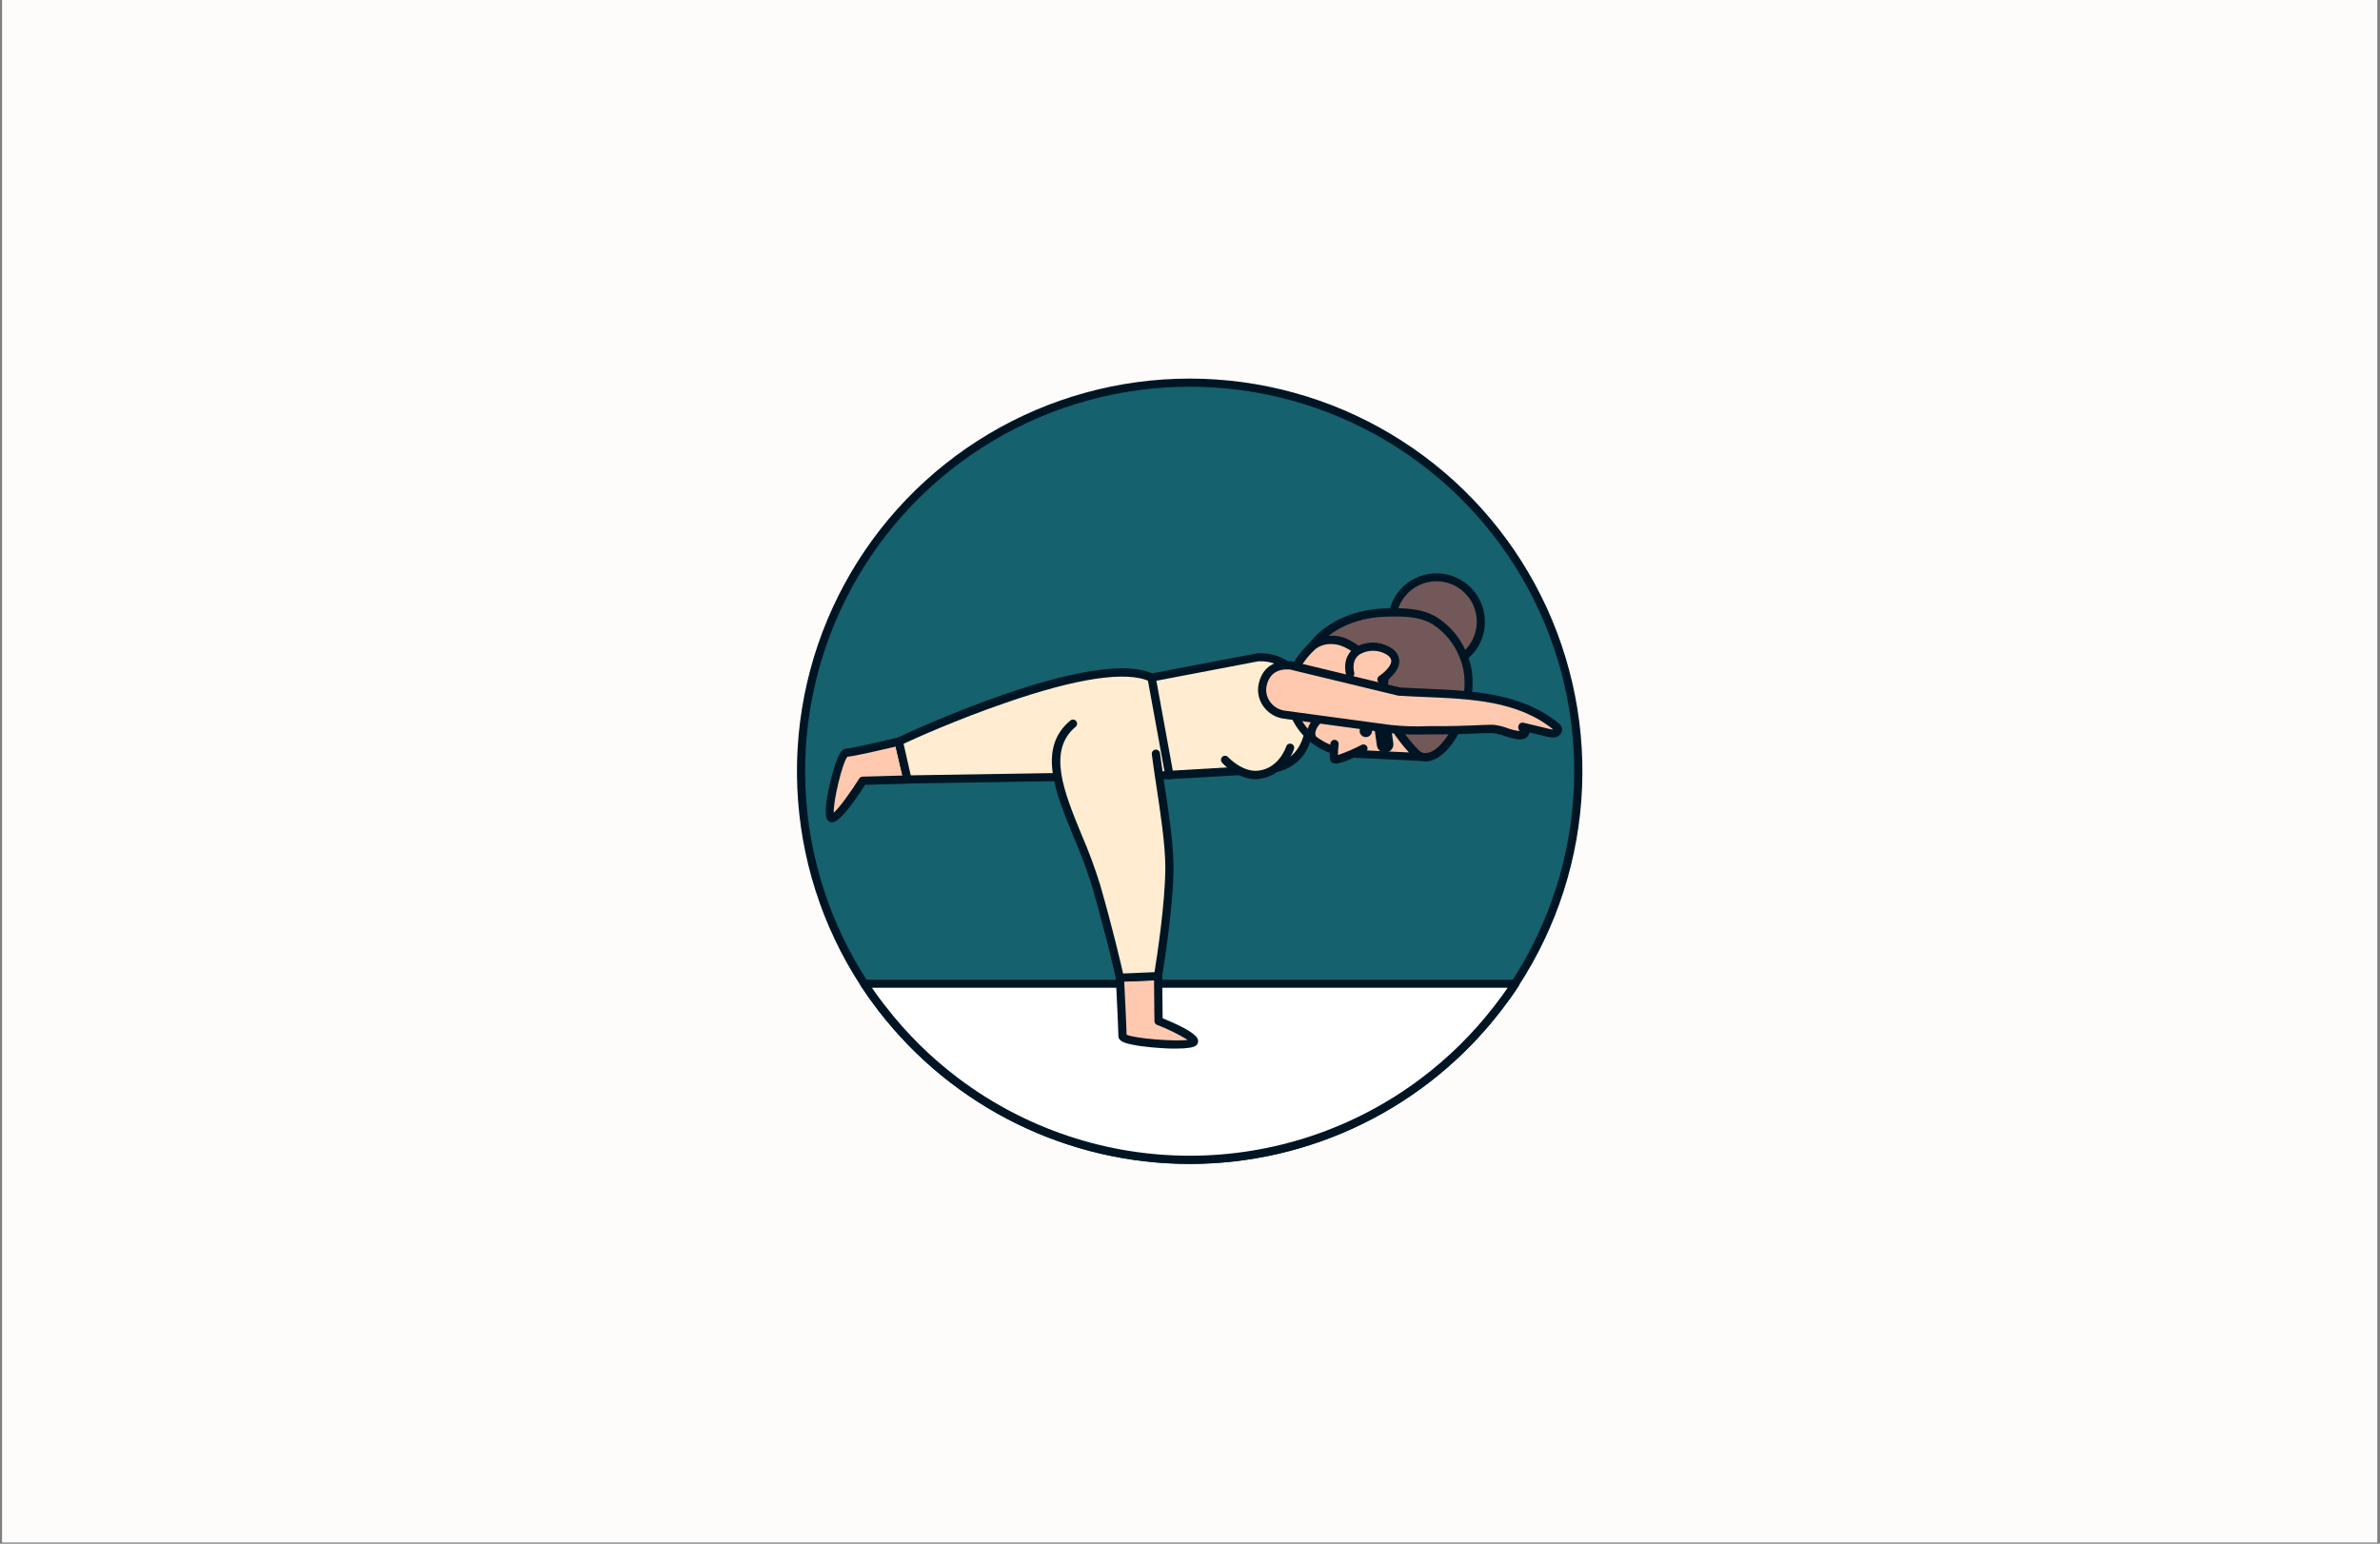 <svg width="501" height="325" viewBox="0 0 501 325" fill="none" xmlns="http://www.w3.org/2000/svg">
<rect x="0" y="0" width="501" height="325" fill="#808080" stroke="none"/>
<rect width="500" height="324.735" transform="translate(0.433)" fill="#FEFCFB"/>
<path d="M332.242 162.361C332.269 178.251 327.643 193.8 318.935 207.091C317.83 208.783 316.664 210.427 315.438 212.021L315.101 212.453C307.456 222.322 297.654 230.311 286.444 235.807C275.235 241.303 262.917 244.16 250.433 244.16C237.949 244.16 225.631 241.303 214.422 235.807C203.213 230.311 193.41 222.322 185.765 212.453L185.428 212.021C184.202 210.427 183.051 208.783 181.974 207.091C174.998 196.427 170.608 184.28 169.157 171.62C167.706 158.959 169.232 146.135 173.614 134.168C177.997 122.202 185.114 111.425 194.399 102.697C203.684 93.968 214.88 87.529 227.093 83.894C239.307 80.258 252.202 79.526 264.749 81.756C277.295 83.986 289.148 89.116 299.361 96.738C309.574 104.359 317.866 114.261 323.574 125.655C329.283 137.048 332.251 149.618 332.242 162.361V162.361Z" fill="#15616D"/>
<path d="M250.433 245.033C237.816 245.031 225.368 242.141 214.04 236.585C202.713 231.03 192.808 222.955 185.083 212.98L184.746 212.548C183.503 210.933 182.311 209.249 181.206 207.566C173.063 195.092 168.442 180.651 167.831 165.767C167.219 150.884 170.64 136.112 177.733 123.013C184.825 109.914 195.324 98.974 208.121 91.351C220.918 83.727 235.537 79.702 250.433 79.702C265.329 79.702 279.948 83.727 292.745 91.351C305.542 98.974 316.041 109.914 323.133 123.013C330.225 136.112 333.647 150.884 333.035 165.767C332.424 180.651 327.803 195.092 319.66 207.566C318.555 209.293 317.363 210.925 316.12 212.548L315.783 212.98C308.058 222.955 298.153 231.03 286.825 236.585C275.498 242.141 263.049 245.031 250.433 245.033V245.033ZM250.433 81.416C235.846 81.415 221.53 85.356 208.999 92.821C196.467 100.287 186.186 111 179.242 123.828C172.298 136.656 168.95 151.122 169.551 165.696C170.152 180.271 174.68 194.412 182.656 206.624C183.736 208.282 184.902 209.923 186.11 211.503L186.447 211.935C190.861 217.632 196.015 222.714 201.774 227.046C215.799 237.605 232.878 243.315 250.433 243.315C267.988 243.315 285.067 237.605 299.091 227.046C304.851 222.714 310.005 217.632 314.419 211.935L314.755 211.503C315.973 209.923 317.13 208.282 318.209 206.624C326.186 194.412 330.714 180.271 331.315 165.696C331.916 151.122 328.568 136.656 321.624 123.828C314.68 111 304.399 100.287 291.867 92.821C279.336 85.356 265.02 81.415 250.433 81.416V81.416Z" fill="#001524"/>
<path d="M318.935 207.091C317.83 208.783 316.664 210.427 315.438 212.021L315.101 212.453C307.456 222.322 297.654 230.311 286.444 235.807C275.235 241.303 262.917 244.16 250.433 244.16C237.949 244.16 225.631 241.303 214.422 235.807C203.213 230.311 193.41 222.322 185.765 212.453L185.428 212.021C184.202 210.427 183.051 208.783 181.974 207.091H318.935Z" fill="white"/>
<path d="M250.433 245.033C237.816 245.031 225.368 242.141 214.04 236.585C202.713 231.03 192.808 222.955 185.083 212.98L184.746 212.548C183.503 210.933 182.311 209.249 181.206 207.566C181.13 207.434 181.09 207.285 181.09 207.134C181.09 206.982 181.13 206.833 181.206 206.702C181.28 206.566 181.39 206.452 181.524 206.373C181.658 206.294 181.81 206.253 181.966 206.253H318.935C319.09 206.253 319.243 206.294 319.376 206.373C319.51 206.452 319.62 206.566 319.695 206.702C319.77 206.833 319.81 206.982 319.81 207.134C319.81 207.285 319.77 207.434 319.695 207.566C318.589 209.293 317.398 210.925 316.154 212.548L315.817 212.98C308.089 222.959 298.178 231.037 286.844 236.593C275.511 242.149 263.055 245.036 250.433 245.033V245.033ZM183.546 207.954C184.366 209.154 185.23 210.337 186.136 211.495L186.473 211.926C190.886 217.623 196.041 222.706 201.8 227.038C215.825 237.596 232.904 243.306 250.459 243.306C268.014 243.306 285.092 237.596 299.117 227.038C304.876 222.706 310.031 217.623 314.444 211.926L314.781 211.495C315.668 210.343 316.531 209.163 317.372 207.954H183.546Z" fill="#001524"/>
<path d="M191.067 164.088L181.568 164.347C181.568 164.347 175.956 173.284 174.868 172.119C173.78 170.953 176.716 158.449 178.123 158.432C179.531 158.415 189.15 156.083 189.15 156.083L191.067 164.088Z" fill="#FFC9B0"/>
<path d="M175.144 173.12C174.982 173.12 174.821 173.086 174.673 173.02C174.524 172.955 174.391 172.86 174.281 172.74C172.838 171.195 175.239 162.111 176.336 159.572C176.767 158.544 177.294 157.603 178.166 157.595C179.038 157.586 185.316 156.17 188.995 155.272C189.105 155.245 189.22 155.24 189.333 155.257C189.445 155.275 189.553 155.315 189.65 155.374C189.747 155.433 189.831 155.511 189.898 155.603C189.965 155.696 190.013 155.8 190.039 155.911L191.913 163.915C191.943 164.04 191.944 164.169 191.918 164.294C191.891 164.42 191.837 164.537 191.759 164.639C191.681 164.74 191.582 164.824 191.468 164.882C191.355 164.941 191.229 164.973 191.102 164.977L182.095 165.228C180.161 168.276 176.914 172.948 175.282 173.112L175.144 173.12ZM178.391 159.304C177.311 160.556 175.386 168.63 175.507 171.1C176.647 170.098 179.03 166.843 180.869 163.907C180.944 163.786 181.049 163.686 181.172 163.615C181.296 163.544 181.435 163.505 181.577 163.501L189.979 163.268L188.546 157.18C186.188 157.724 180.075 159.166 178.391 159.313V159.304Z" fill="#001524"/>
<path d="M246.167 163.173C246.167 163.173 254.699 148.562 242.419 142.656C230.14 136.75 189.184 156.109 189.184 156.109L191.067 164.114L246.167 163.173Z" fill="#FFECD1"/>
<path d="M191.067 164.952C190.867 164.956 190.672 164.892 190.515 164.769C190.357 164.646 190.247 164.473 190.203 164.278L188.347 156.317C188.303 156.124 188.325 155.922 188.412 155.745C188.498 155.567 188.643 155.425 188.822 155.341C190.506 154.538 230.27 135.877 242.791 141.887C244.34 142.548 245.729 143.534 246.864 144.778C247.999 146.022 248.854 147.495 249.371 149.098C251.417 155.781 247.1 163.294 246.918 163.613C246.844 163.742 246.737 163.85 246.608 163.926C246.48 164.001 246.334 164.042 246.184 164.045L191.084 164.952H191.067ZM190.203 156.567L191.715 163.225L245.649 162.361C246.513 160.738 249.284 154.754 247.713 149.633C247.261 148.263 246.522 147.005 245.545 145.943C244.568 144.881 243.376 144.04 242.048 143.476C237.238 141.162 226.678 142.734 211.497 148.027C201.55 151.446 192.578 155.453 190.186 156.593L190.203 156.567Z" fill="#001524"/>
<path d="M246.167 163.173L242.42 142.656L264.802 138.399C271.71 138.209 275.518 143.58 275.699 150.488C275.699 150.488 276.865 161.584 266.149 162.024L246.167 163.173Z" fill="#FFECD1"/>
<path d="M246.167 164.036C245.963 164.04 245.764 163.97 245.606 163.841C245.448 163.711 245.341 163.529 245.304 163.328L241.556 142.811C241.516 142.588 241.564 142.358 241.692 142.171C241.82 141.983 242.016 141.854 242.238 141.81L264.629 137.544H264.767C266.394 137.442 268.021 137.721 269.521 138.36C271.02 138.999 272.349 139.979 273.402 141.223C275.466 143.85 276.572 147.104 276.537 150.445C276.537 150.6 277.063 155.859 273.946 159.52C272.141 161.61 269.534 162.732 266.175 162.871L246.21 164.036H246.167ZM243.421 143.312L246.875 162.232L266.088 161.1C268.938 160.988 271.123 160.064 272.599 158.354C275.285 155.272 274.844 150.583 274.836 150.514C274.867 147.545 273.903 144.651 272.098 142.293C271.213 141.262 270.102 140.448 268.852 139.915C267.602 139.381 266.245 139.144 264.888 139.219L243.421 143.312Z" fill="#001524"/>
<path d="M302.364 140.238C307.534 140.238 311.724 136.047 311.724 130.878C311.724 125.708 307.534 121.517 302.364 121.517C297.194 121.517 293.004 125.708 293.004 130.878C293.004 136.047 297.194 140.238 302.364 140.238Z" fill="#725858"/>
<path d="M302.364 141.102C301.528 141.1 300.696 140.995 299.886 140.791V140.791C297.368 140.155 295.189 138.582 293.791 136.394C292.393 134.206 291.882 131.568 292.363 129.016C292.843 126.464 294.279 124.192 296.377 122.663C298.475 121.133 301.078 120.462 303.654 120.785C306.23 121.108 308.586 122.402 310.241 124.402C311.897 126.402 312.727 128.959 312.562 131.55C312.398 134.141 311.251 136.572 309.356 138.347C307.461 140.122 304.96 141.107 302.364 141.102V141.102ZM300.309 139.116C301.939 139.523 303.654 139.438 305.236 138.871C306.818 138.304 308.197 137.281 309.197 135.931C310.198 134.58 310.775 132.963 310.857 131.285C310.938 129.606 310.52 127.941 309.655 126.5C308.791 125.059 307.518 123.907 305.998 123.189C304.478 122.471 302.78 122.221 301.118 122.468C299.455 122.716 297.904 123.451 296.659 124.581C295.415 125.71 294.533 127.183 294.126 128.814C293.58 131 293.925 133.313 295.084 135.245C296.244 137.177 298.123 138.569 300.309 139.116Z" fill="#001524"/>
<path d="M299.057 159.278C302.874 160.487 306.189 154.598 307.364 151.844C309.246 147.422 309.954 142.345 307.968 137.829C306.779 134.899 304.713 132.408 302.053 130.696C298.953 128.848 295.275 128.84 291.769 128.969C280.742 129.297 276.355 135.955 276.355 135.955C277.03 140.419 279.02 144.58 282.072 147.906C285.603 151.628 290.258 154.382 294.662 156.93C295.995 157.751 297.373 158.498 298.789 159.166C298.876 159.21 298.965 159.247 299.057 159.278V159.278Z" fill="#725858"/>
<path d="M300.059 160.306C299.631 160.303 299.206 160.236 298.798 160.107C298.666 160.066 298.536 160.017 298.409 159.961C297.309 159.454 296.241 158.877 295.214 158.234C294.886 158.035 294.558 157.836 294.23 157.655C290.197 155.315 285.18 152.405 281.45 148.476C278.253 145.02 276.17 140.681 275.475 136.024C275.453 135.824 275.502 135.622 275.613 135.454C275.803 135.169 280.388 128.425 291.726 128.08C295.551 127.968 299.256 128.028 302.477 129.954C305.286 131.762 307.472 134.391 308.737 137.484C310.593 141.715 310.378 146.939 308.141 152.163C306.475 156.127 303.452 160.306 300.059 160.306ZM277.254 136.128C277.976 140.278 279.866 144.136 282.702 147.25C286.26 151.006 291.156 153.838 295.094 156.127L296.104 156.714C297.067 157.321 298.068 157.866 299.1 158.346L299.316 158.424C302.304 159.365 305.361 154.287 306.57 151.516C308.02 148.113 309.298 143.045 307.174 138.192C306.053 135.426 304.109 133.071 301.604 131.448C298.781 129.721 295.353 129.721 291.795 129.816C282.59 130.083 278.177 134.997 277.254 136.162V136.128Z" fill="#001524"/>
<path d="M271.58 144.823C271.744 141.318 273.817 138.218 276.355 135.929C277.676 134.738 280.362 134.358 282.4 134.988C286.208 136.188 289.921 140.808 291.7 141.836C291.7 141.836 290.836 145.739 291.147 147.578C292.011 152.284 298.306 159.27 299.065 159.322L284.973 158.648C277.245 158.277 271.2 152.707 271.58 144.823Z" fill="#FFC9B0"/>
<path d="M299.04 160.185H298.997L284.973 159.512C276.468 159.106 270.345 152.776 270.725 144.78C270.881 141.456 272.677 138.088 275.786 135.282C277.297 133.917 280.31 133.425 282.642 134.159C285.336 135.023 287.823 137.319 289.852 139.176C290.556 139.87 291.312 140.508 292.114 141.084C292.275 141.176 292.402 141.317 292.477 141.486C292.552 141.656 292.57 141.845 292.529 142.026C292.287 143.062 291.726 146.049 291.976 147.414C292.745 151.619 298.314 157.879 299.282 158.475C299.511 158.506 299.718 158.627 299.858 158.811C299.998 158.994 300.059 159.226 300.028 159.455C299.998 159.684 299.877 159.892 299.693 160.032C299.509 160.172 299.277 160.233 299.048 160.202L299.04 160.185ZM280.293 135.592C279.089 135.539 277.902 135.902 276.934 136.62C274.171 139.098 272.616 142.043 272.444 144.901C272.098 152.034 277.4 157.465 285.042 157.854L296.596 158.406C294.161 155.816 290.871 151.101 290.267 147.802C290.131 145.954 290.279 144.096 290.707 142.293C290.137 141.87 289.463 141.248 288.669 140.523C286.787 138.796 284.438 136.62 282.115 135.886C281.526 135.695 280.912 135.596 280.293 135.592V135.592Z" fill="#001524"/>
<path d="M287.512 155.177C288.232 155.177 288.816 154.593 288.816 153.873C288.816 153.153 288.232 152.569 287.512 152.569C286.792 152.569 286.208 153.153 286.208 153.873C286.208 154.593 286.792 155.177 287.512 155.177Z" fill="#001524"/>
<path d="M286.994 157.586C286.994 157.586 281.001 160.634 280.82 159.771C280.742 158.734 280.774 157.692 280.915 156.662" fill="#FFC9B0"/>
<path d="M281.105 160.755C280.911 160.76 280.718 160.719 280.543 160.634C280.398 160.564 280.271 160.461 280.172 160.334C280.074 160.207 280.005 160.058 279.974 159.9C279.872 158.772 279.901 157.636 280.06 156.515C280.088 156.286 280.207 156.078 280.389 155.936C280.479 155.866 280.582 155.814 280.693 155.784C280.803 155.754 280.918 155.745 281.031 155.76C281.145 155.774 281.254 155.81 281.354 155.867C281.453 155.923 281.54 155.999 281.61 156.089C281.68 156.179 281.732 156.282 281.762 156.392C281.793 156.503 281.801 156.618 281.787 156.731C281.696 157.467 281.647 158.208 281.64 158.95C283.355 158.369 285.021 157.653 286.622 156.809C286.827 156.706 287.065 156.688 287.283 156.76C287.501 156.832 287.681 156.988 287.784 157.193C287.887 157.398 287.904 157.636 287.832 157.853C287.76 158.071 287.605 158.251 287.4 158.354C283.436 160.358 281.83 160.755 281.105 160.755Z" fill="#001524"/>
<path d="M290.793 143.044C290.793 143.044 296.233 139.539 292.296 137C289.282 135.074 282.978 136.041 284.222 141.784" fill="#FFC9B0"/>
<path d="M290.793 143.908C290.607 143.907 290.426 143.847 290.277 143.735C290.128 143.623 290.019 143.466 289.967 143.288C289.914 143.109 289.921 142.918 289.986 142.744C290.051 142.569 290.17 142.42 290.327 142.319C290.983 141.896 292.865 140.393 292.865 139.15C292.865 138.969 292.865 138.416 291.838 137.76C290.985 137.261 290.015 136.999 289.027 136.999C288.039 136.999 287.069 137.261 286.216 137.76C285.068 138.563 284.679 139.867 285.068 141.637C285.117 141.866 285.073 142.105 284.946 142.302C284.819 142.499 284.619 142.637 284.39 142.686C284.161 142.735 283.922 142.692 283.725 142.564C283.528 142.437 283.39 142.237 283.341 142.008C282.624 138.701 284.204 137.043 285.198 136.344C286.332 135.653 287.634 135.287 288.962 135.287C290.291 135.287 291.593 135.653 292.727 136.344C293.257 136.615 293.705 137.021 294.027 137.522C294.348 138.022 294.532 138.599 294.558 139.193C294.558 141.594 291.57 143.597 291.225 143.813C291.092 143.882 290.943 143.914 290.793 143.908Z" fill="#001524"/>
<path d="M291.562 158.432C291.141 158.436 290.734 158.286 290.416 158.011C290.098 157.736 289.891 157.355 289.835 156.938L289.04 151.179C289.01 150.952 289.024 150.721 289.082 150.5C289.141 150.279 289.242 150.071 289.381 149.889C289.52 149.707 289.693 149.554 289.891 149.439C290.089 149.324 290.307 149.249 290.534 149.219C290.761 149.188 290.991 149.202 291.213 149.261C291.434 149.319 291.642 149.421 291.824 149.56C292.006 149.698 292.158 149.871 292.274 150.069C292.389 150.267 292.464 150.486 292.494 150.712L293.297 156.463C293.329 156.689 293.316 156.918 293.259 157.138C293.202 157.358 293.102 157.564 292.964 157.746C292.827 157.927 292.655 158.08 292.459 158.194C292.263 158.309 292.046 158.384 291.821 158.415L291.562 158.432Z" fill="#001524"/>
<path d="M276.088 155.989C275.923 155.987 275.762 155.938 275.625 155.847C275.487 155.757 275.378 155.629 275.311 155.479C275.259 155.358 274.076 152.457 278.765 149.435C278.957 149.325 279.183 149.293 279.398 149.346C279.613 149.399 279.799 149.532 279.919 149.718C280.038 149.904 280.082 150.128 280.041 150.346C280 150.563 279.877 150.756 279.697 150.885C276.355 153.035 276.899 154.711 276.925 154.78C276.976 154.911 276.994 155.053 276.977 155.192C276.961 155.332 276.91 155.466 276.83 155.581C276.75 155.697 276.643 155.792 276.518 155.857C276.393 155.922 276.254 155.955 276.114 155.954L276.088 155.989Z" fill="#001524"/>
<path d="M321.508 153.251L320.489 153.001C320.299 153.312 320.834 153.545 320.998 153.864C321.057 154.015 321.056 154.182 320.995 154.331C320.933 154.481 320.817 154.601 320.67 154.667C320.374 154.796 320.047 154.835 319.729 154.78C317.847 154.615 316.154 153.597 314.306 153.458C313.374 153.389 306.474 153.743 304.022 153.717C300.309 153.717 296.32 153.985 292.632 153.484L270.38 150.462C269.609 150.372 268.866 150.115 268.205 149.707C267.544 149.3 266.98 148.753 266.553 148.104C266.126 147.456 265.846 146.722 265.733 145.954C265.62 145.185 265.676 144.402 265.898 143.658C266.995 139.893 270.414 139.97 271.606 140.065L294.549 145.609C305.542 146.326 318.391 145.54 327.466 152.914C327.66 153.044 327.813 153.227 327.907 153.441C327.939 153.653 327.892 153.869 327.773 154.048C327.655 154.227 327.475 154.355 327.268 154.408C326.845 154.499 326.406 154.472 325.998 154.331L321.508 153.251Z" fill="#FFC9B0"/>
<path d="M320.066 155.652C319.902 155.652 319.764 155.652 319.66 155.652C318.666 155.534 317.689 155.299 316.75 154.952C315.943 154.648 315.102 154.442 314.246 154.339C313.831 154.339 311.828 154.339 309.928 154.451C307.77 154.529 305.309 154.615 304.048 154.598C302.96 154.598 301.855 154.598 300.741 154.598C298.009 154.717 295.273 154.627 292.555 154.331L270.294 151.308C269.406 151.196 268.553 150.896 267.791 150.428C267.029 149.961 266.375 149.337 265.872 148.597C265.354 147.851 265.016 146.995 264.882 146.096C264.749 145.198 264.825 144.28 265.104 143.416C265.967 140.428 268.325 138.943 271.71 139.202H271.848L294.713 144.728C296.44 144.832 298.167 144.91 299.989 144.987C309.92 145.402 320.187 145.851 328.045 152.215C328.375 152.45 328.626 152.782 328.761 153.165C328.821 153.356 328.841 153.557 328.82 153.756C328.8 153.955 328.738 154.147 328.64 154.322C328.403 154.74 328.013 155.049 327.552 155.185C326.981 155.317 326.386 155.296 325.825 155.125L321.94 154.192C321.931 154.28 321.913 154.367 321.888 154.451C321.756 154.849 321.478 155.183 321.111 155.384C320.79 155.56 320.431 155.652 320.066 155.652V155.652ZM313.909 152.578H314.375C315.372 152.697 316.352 152.932 317.294 153.277C318.104 153.582 318.948 153.791 319.807 153.899H319.902C319.726 153.722 319.615 153.49 319.589 153.242C319.562 152.994 319.621 152.745 319.755 152.534C319.85 152.378 319.993 152.256 320.162 152.187C320.331 152.117 320.518 152.103 320.696 152.146L321.707 152.388L326.197 153.467C326.44 153.541 326.694 153.576 326.948 153.571C319.539 147.526 309.557 147.138 299.903 146.732C298.124 146.654 296.276 146.576 294.523 146.464H294.377L271.502 140.938C268.972 140.765 267.383 141.801 266.753 143.917C266.548 144.538 266.49 145.197 266.583 145.845C266.675 146.492 266.917 147.109 267.289 147.647C267.652 148.181 268.123 148.632 268.672 148.971C269.221 149.31 269.835 149.53 270.475 149.616L292.745 152.621C295.374 152.904 298.021 152.988 300.663 152.871C301.803 152.871 302.925 152.871 304.022 152.871C305.257 152.871 307.683 152.802 309.816 152.724C311.785 152.629 313.166 152.578 313.909 152.578Z" fill="#001524"/>
<path d="M243.784 205.536L243.879 215.035C243.879 215.035 252.419 218.437 251.236 219.508C250.053 220.579 236.271 219.611 236.289 218.195C236.306 216.779 235.745 205.916 235.745 205.916L243.784 205.536Z" fill="#FFC9B0"/>
<path d="M247.575 220.751C246.711 220.751 245.675 220.751 244.535 220.656C241.617 220.484 237.964 220.06 236.453 219.387C235.771 219.076 235.417 218.644 235.425 218.109C235.425 216.736 234.89 206.02 234.89 205.882C234.883 205.767 234.9 205.652 234.939 205.544C234.977 205.436 235.037 205.336 235.114 205.251C235.269 205.084 235.483 204.985 235.71 204.975L243.749 204.63C243.865 204.626 243.981 204.645 244.089 204.686C244.198 204.728 244.296 204.791 244.38 204.871C244.463 204.951 244.529 205.046 244.575 205.151C244.621 205.256 244.646 205.37 244.647 205.485L244.742 214.37C249.483 216.304 251.996 217.824 252.195 218.981C252.233 219.179 252.219 219.384 252.154 219.575C252.088 219.765 251.975 219.936 251.823 220.069C251.296 220.527 249.889 220.751 247.575 220.751ZM237.152 217.815C238.724 218.618 247.281 219.301 250.018 218.921C247.967 217.671 245.805 216.613 243.559 215.76C243.4 215.697 243.263 215.587 243.166 215.446C243.07 215.304 243.017 215.137 243.015 214.966L242.929 206.4L236.651 206.659C236.781 209.111 237.118 215.95 237.152 217.815Z" fill="#001524"/>
<path d="M225.918 152.319C216.972 159.693 227.11 173.759 230.78 186.531C234.061 197.955 235.745 205.839 235.745 205.839L243.784 205.493C243.784 205.493 246.185 191.453 246.185 182.55C246.185 176.091 244.337 166.143 243.309 158.7" fill="#FFECD1"/>
<path d="M235.753 206.702C235.553 206.707 235.356 206.641 235.199 206.516C235.041 206.392 234.932 206.216 234.89 206.02C234.89 205.934 233.163 198.024 229.933 186.764C228.85 183.282 227.581 179.861 226.134 176.514C222.101 166.713 218.302 157.465 225.357 151.654C225.535 151.525 225.755 151.468 225.973 151.496C226.191 151.524 226.39 151.634 226.53 151.803C226.67 151.973 226.739 152.189 226.725 152.409C226.711 152.628 226.614 152.833 226.453 152.983C220.409 157.992 223.949 166.67 227.731 175.858C229.204 179.263 230.492 182.745 231.591 186.289C234.285 195.675 235.909 202.747 236.418 204.941L243.024 204.664C243.499 201.737 245.304 190.166 245.304 182.55C245.304 177.783 244.25 170.901 243.326 164.831C243.007 162.732 242.696 160.695 242.463 158.786C242.433 158.56 242.495 158.33 242.634 158.149C242.773 157.968 242.979 157.849 243.205 157.819C243.431 157.79 243.659 157.85 243.84 157.987C244.021 158.125 244.14 158.328 244.173 158.553C244.432 160.427 244.742 162.447 245.036 164.537C245.969 170.677 247.031 177.628 247.031 182.524C247.031 191.401 244.639 205.476 244.613 205.614C244.58 205.808 244.481 205.985 244.333 206.115C244.186 206.246 243.998 206.322 243.801 206.331L235.771 206.668L235.753 206.702Z" fill="#001524"/>
<path d="M271.563 157.465C271.563 157.465 269.965 162.439 265.138 163.112C261.183 163.656 257.919 160.03 257.919 160.03" fill="#FFECD1"/>
<path d="M264.31 164.028C260.406 164.028 257.401 160.755 257.272 160.574C257.189 160.49 257.125 160.391 257.082 160.282C257.039 160.173 257.018 160.057 257.022 159.939C257.026 159.822 257.053 159.707 257.102 159.601C257.152 159.495 257.223 159.4 257.31 159.321C257.398 159.243 257.5 159.184 257.611 159.147C257.722 159.11 257.84 159.095 257.957 159.105C258.073 159.115 258.187 159.148 258.291 159.203C258.394 159.258 258.485 159.334 258.559 159.425C258.559 159.425 261.581 162.707 265.018 162.232C269.24 161.644 270.682 157.361 270.743 157.171C270.774 157.06 270.829 156.956 270.902 156.865C270.975 156.775 271.065 156.701 271.168 156.646C271.27 156.591 271.383 156.558 271.498 156.548C271.614 156.538 271.73 156.552 271.841 156.588C271.951 156.624 272.053 156.681 272.141 156.758C272.228 156.834 272.299 156.927 272.35 157.032C272.401 157.136 272.43 157.25 272.435 157.366C272.441 157.482 272.423 157.598 272.383 157.707C272.314 157.931 270.561 163.199 265.259 163.941C264.945 163.991 264.628 164.02 264.31 164.028V164.028Z" fill="#001524"/>
</svg>
